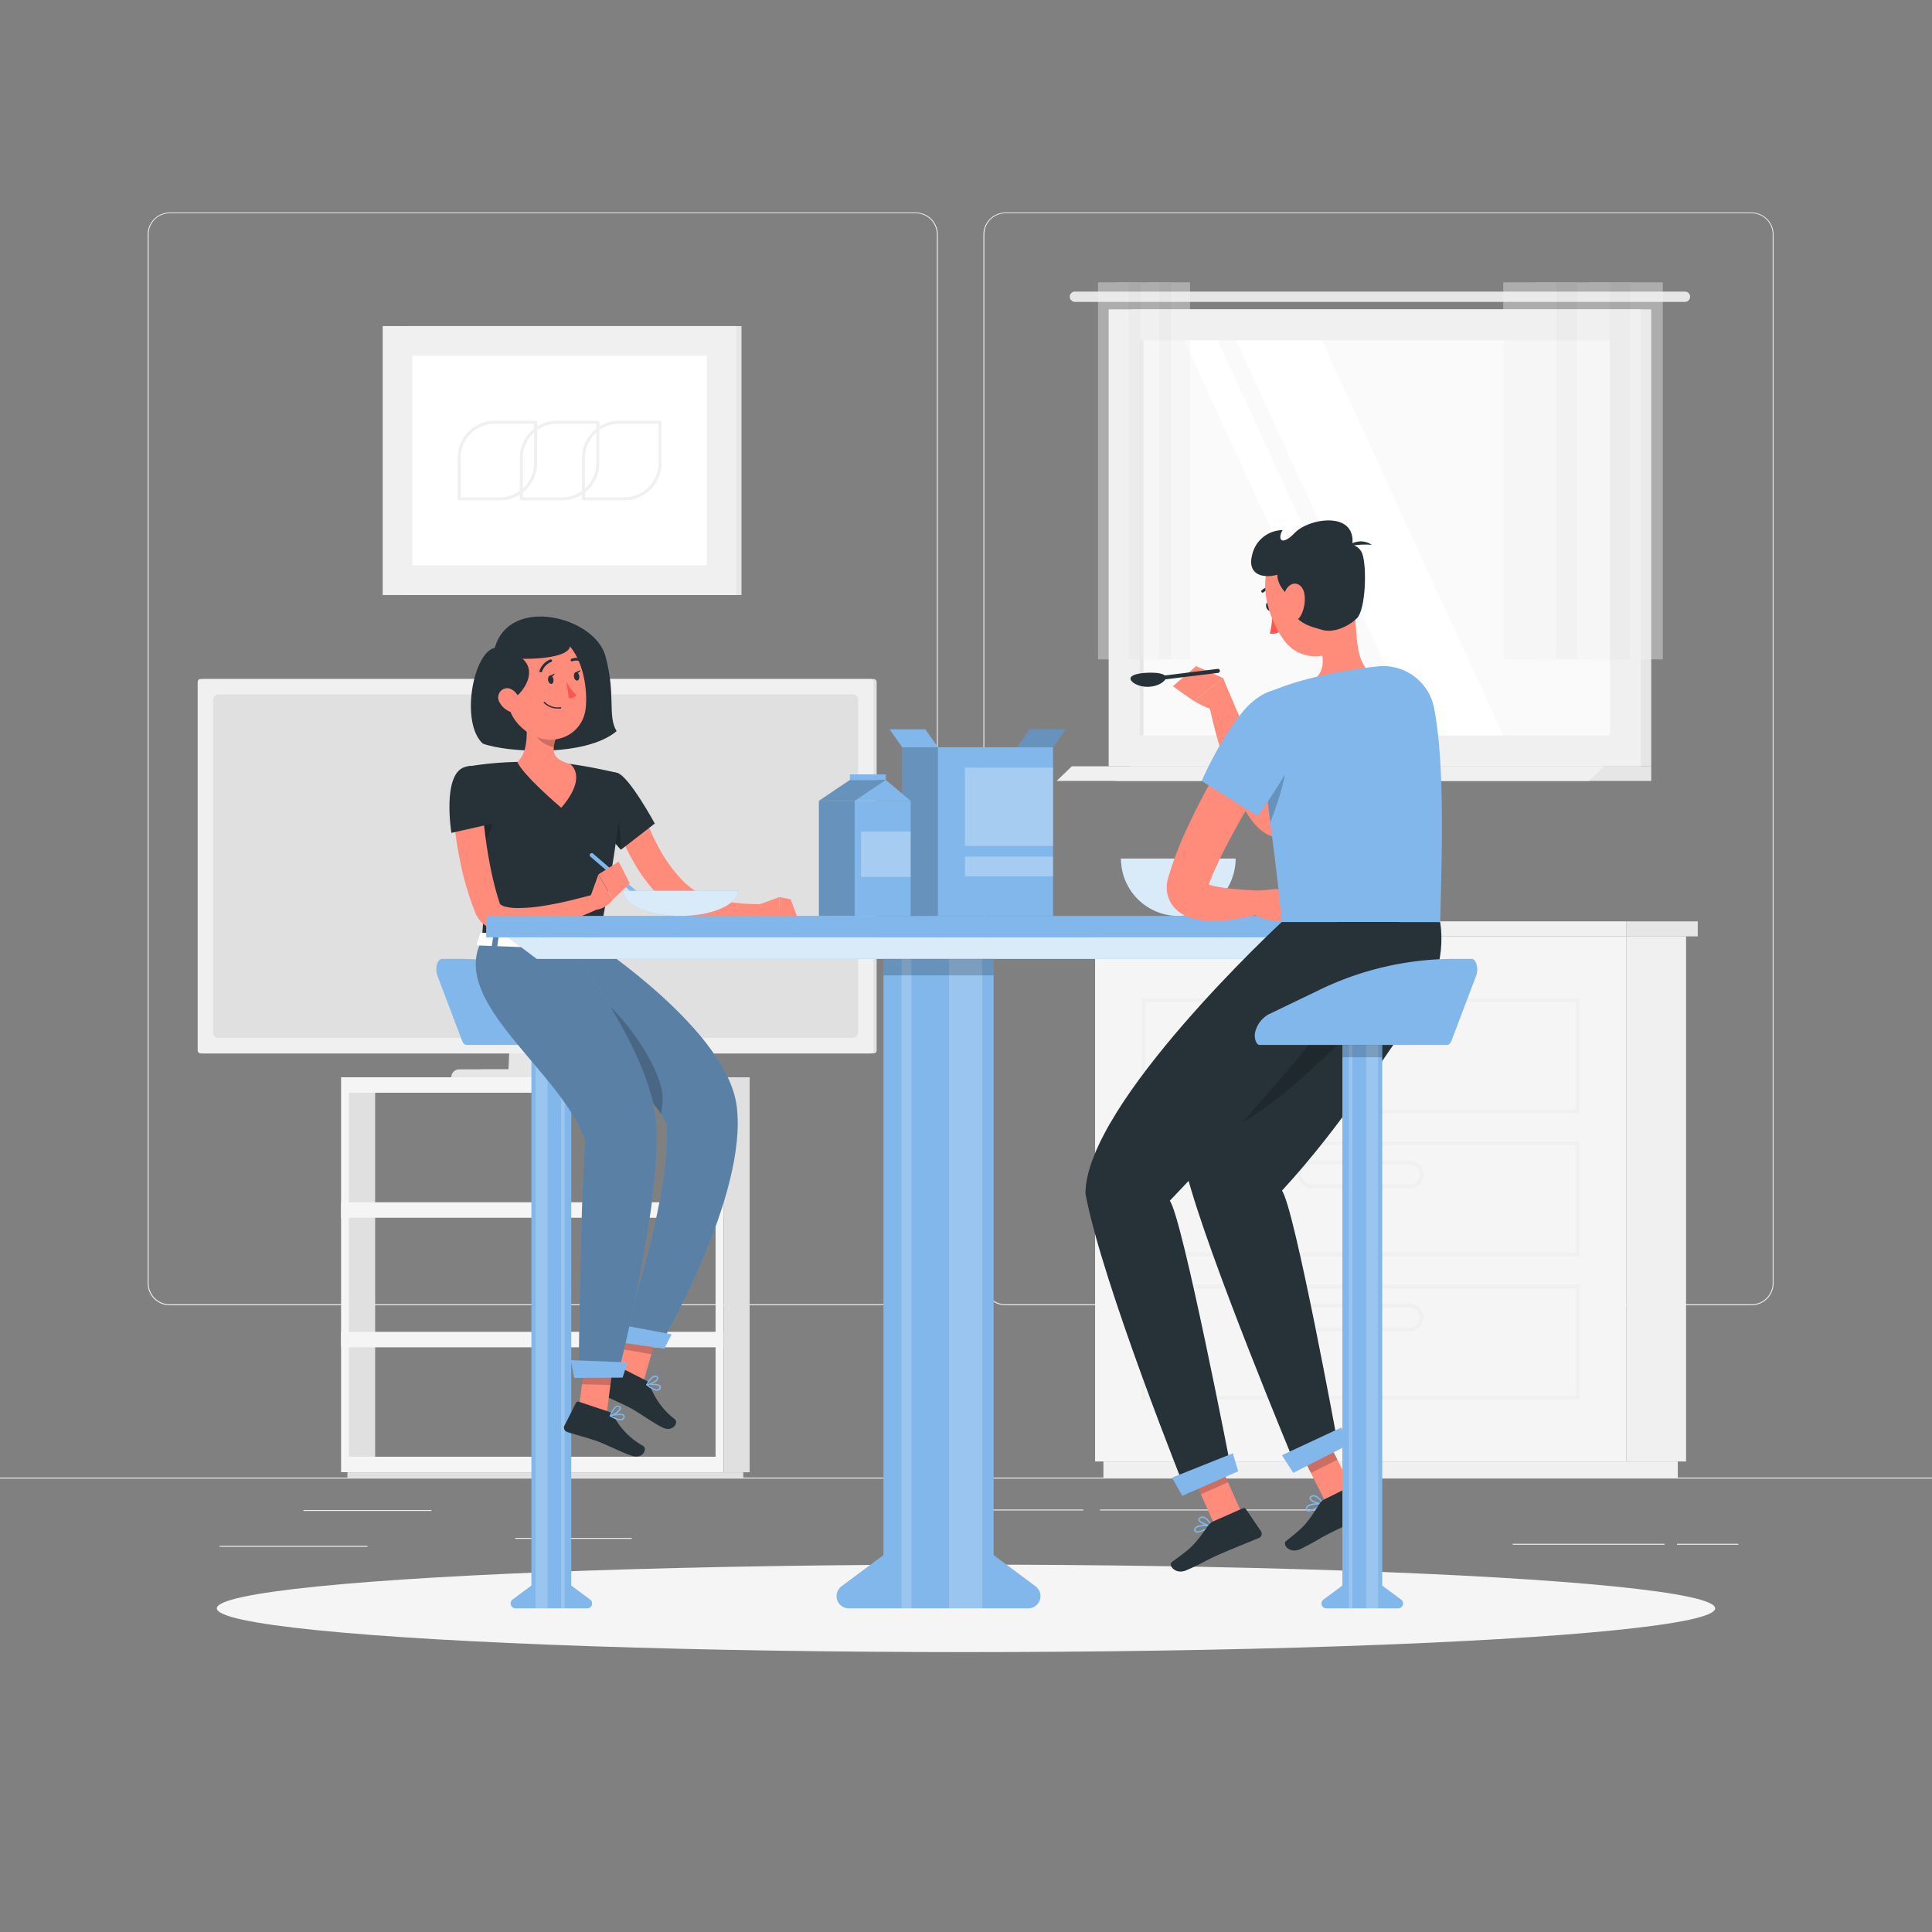<svg xmlns="http://www.w3.org/2000/svg" viewBox="0 0 500 500"><rect x="0" y="0" width="500" height="500" fill="#808080" stroke="none"/><g id="freepik--background-complete--inject-88"><rect y="382.4" width="500" height="0.25" style="fill:#ebebeb"></rect><rect x="78.54" y="390.79" width="33.12" height="0.25" style="fill:#ebebeb"></rect><rect x="133.33" y="398" width="30.17" height="0.25" style="fill:#ebebeb"></rect><rect x="56.85" y="400.07" width="38.25" height="0.25" style="fill:#ebebeb"></rect><rect x="434" y="399.53" width="15.9" height="0.25" style="fill:#ebebeb"></rect><rect x="391.47" y="399.53" width="39.32" height="0.25" style="fill:#ebebeb"></rect><rect x="250" y="390.66" width="30.33" height="0.25" style="fill:#ebebeb"></rect><rect x="284.67" y="390.66" width="72.1" height="0.25" style="fill:#ebebeb"></rect><path d="M237,337.8H43.91a5.71,5.71,0,0,1-5.7-5.71V60.66A5.71,5.71,0,0,1,43.91,55H237a5.71,5.71,0,0,1,5.71,5.71V332.09A5.71,5.71,0,0,1,237,337.8ZM43.91,55.2a5.46,5.46,0,0,0-5.45,5.46V332.09a5.46,5.46,0,0,0,5.45,5.46H237a5.47,5.47,0,0,0,5.46-5.46V60.66A5.47,5.47,0,0,0,237,55.2Z" style="fill:#ebebeb"></path><path d="M453.31,337.8H260.21a5.72,5.72,0,0,1-5.71-5.71V60.66A5.72,5.72,0,0,1,260.21,55h193.1A5.71,5.71,0,0,1,459,60.66V332.09A5.71,5.71,0,0,1,453.31,337.8ZM260.21,55.2a5.47,5.47,0,0,0-5.46,5.46V332.09a5.47,5.47,0,0,0,5.46,5.46h193.1a5.47,5.47,0,0,0,5.46-5.46V60.66a5.47,5.47,0,0,0-5.46-5.46Z" style="fill:#ebebeb"></path><rect x="292.63" y="80.06" width="134.71" height="118.26" transform="translate(719.97 278.38) rotate(180)" style="fill:#e6e6e6"></rect><path d="M278.19,75.46H436.06a1.34,1.34,0,0,1,1.34,1.34h0a1.34,1.34,0,0,1-1.34,1.33H278.19a1.34,1.34,0,0,1-1.33-1.33h0A1.34,1.34,0,0,1,278.19,75.46Z" style="fill:#e6e6e6"></path><rect x="286.91" y="80.06" width="137.76" height="118.26" transform="translate(711.59 278.38) rotate(180)" style="fill:#f0f0f0"></rect><polygon points="292.63 198.32 427.34 198.32 427.34 202.11 288.69 202.11 292.63 198.32" style="fill:#e6e6e6"></polygon><polygon points="277.39 198.32 415.15 198.32 411.21 202.11 273.45 202.11 277.39 198.32" style="fill:#f0f0f0"></polygon><rect x="304.66" y="78.31" width="102.26" height="121.75" transform="translate(494.98 -216.6) rotate(90)" style="fill:#fafafa"></rect><polygon points="389.03 190.32 342.06 88.06 319.89 88.06 366.86 190.32 389.03 190.32" style="fill:#fff"></polygon><polygon points="362.1 190.32 315.13 88.06 306.48 88.06 353.45 190.32 362.1 190.32" style="fill:#fff"></polygon><rect x="244.3" y="138.68" width="102.26" height="1.02" transform="translate(434.61 -156.24) rotate(90)" style="fill:#e6e6e6"></rect><g style="opacity:0.4"><rect x="416.58" y="73.07" width="13.77" height="97.59" transform="translate(846.92 243.72) rotate(180)" style="fill:#f0f0f0"></rect><rect x="411.21" y="73.07" width="10.73" height="97.59" transform="translate(833.15 243.72) rotate(180)" style="fill:#e6e6e6"></rect><rect x="402.8" y="73.07" width="13.77" height="97.59" transform="translate(819.38 243.72) rotate(180)" style="fill:#f0f0f0"></rect><rect x="397.44" y="73.07" width="10.73" height="97.59" transform="translate(805.61 243.72) rotate(180)" style="fill:#e6e6e6"></rect><rect x="389.03" y="73.07" width="13.77" height="97.59" transform="translate(791.83 243.72) rotate(180)" style="fill:#f0f0f0"></rect></g><g style="opacity:0.4"><rect x="300.04" y="73.07" width="7.94" height="97.59" transform="translate(608.02 243.72) rotate(180)" style="fill:#f0f0f0"></rect><rect x="296.95" y="73.07" width="6.18" height="97.59" transform="translate(600.08 243.72) rotate(180)" style="fill:#e6e6e6"></rect><rect x="292.11" y="73.07" width="7.94" height="97.59" transform="translate(592.15 243.72) rotate(180)" style="fill:#f0f0f0"></rect><rect x="289.01" y="73.07" width="6.18" height="97.59" transform="translate(584.21 243.72) rotate(180)" style="fill:#e6e6e6"></rect><rect x="284.17" y="73.07" width="7.94" height="97.59" transform="translate(576.27 243.72) rotate(180)" style="fill:#f0f0f0"></rect></g><rect x="105.09" y="84.38" width="86.81" height="69.6" transform="translate(296.99 238.37) rotate(180)" style="fill:#e6e6e6"></rect><rect x="99.04" y="84.38" width="91.55" height="69.6" transform="translate(289.63 238.37) rotate(180)" style="fill:#f0f0f0"></rect><rect x="117.68" y="81.08" width="54.27" height="76.21" transform="translate(264 -25.63) rotate(90)" style="fill:#fff"></rect><path d="M134.91,129.49h10.57a9.66,9.66,0,0,0,9.64-9.64V109.28a.39.39,0,0,0-.39-.39H144.16a9.65,9.65,0,0,0-9.64,9.64v10.56A.39.39,0,0,0,134.91,129.49Zm19.42-19.82v10.18a8.86,8.86,0,0,1-8.85,8.85H135.3V118.53a8.87,8.87,0,0,1,8.86-8.86Z" style="fill:#f0f0f0"></path><path d="M118.81,129.49h10.57a9.66,9.66,0,0,0,9.64-9.64V109.28a.39.39,0,0,0-.39-.39H128.06a9.65,9.65,0,0,0-9.64,9.64v10.56A.39.39,0,0,0,118.81,129.49Zm19.42-19.82v10.18a8.86,8.86,0,0,1-8.85,8.85H119.2V118.53a8.87,8.87,0,0,1,8.86-8.86Z" style="fill:#f0f0f0"></path><path d="M151,129.49h10.57a9.66,9.66,0,0,0,9.64-9.64V109.28a.39.39,0,0,0-.4-.39H160.26a9.65,9.65,0,0,0-9.64,9.64v10.56A.39.39,0,0,0,151,129.49Zm19.42-19.82v10.18a8.86,8.86,0,0,1-8.85,8.85H151.4V118.53a8.87,8.87,0,0,1,8.86-8.86Z" style="fill:#f0f0f0"></path><rect x="420.87" y="242.32" width="15.48" height="135.91" transform="translate(857.22 620.55) rotate(180)" style="fill:#f0f0f0"></rect><rect x="285.56" y="378.23" width="148.65" height="4.17" transform="translate(719.77 760.63) rotate(180)" style="fill:#f0f0f0"></rect><rect x="283.41" y="242.32" width="137.45" height="135.91" style="fill:#f5f5f5"></rect><path d="M408.85,325.17H295.44V295.39H408.85Zm-112.41-1H407.85V296.39H296.44Z" style="fill:#f0f0f0"></path><path d="M408.85,362.21H295.44V332.43H408.85Zm-112.41-1H407.85V333.43H296.44Z" style="fill:#f0f0f0"></path><path d="M364.76,307.57H339.52a3.61,3.61,0,0,1,0-7.22h25.24a3.61,3.61,0,1,1,0,7.22Zm-25.24-6.22a2.61,2.61,0,0,0,0,5.22h25.24a2.61,2.61,0,1,0,0-5.22Z" style="fill:#f0f0f0"></path><path d="M408.85,288.13H295.44V258.35H408.85Zm-112.41-1H407.85V259.35H296.44Z" style="fill:#f0f0f0"></path><path d="M364.76,270.53H339.52a3.61,3.61,0,0,1,0-7.22h25.24a3.61,3.61,0,1,1,0,7.22Zm-25.24-6.22a2.61,2.61,0,0,0,0,5.22h25.24a2.61,2.61,0,0,0,0-5.22Z" style="fill:#f0f0f0"></path><path d="M364.76,344.61H339.52a3.61,3.61,0,0,1,0-7.22h25.24a3.61,3.61,0,0,1,0,7.22Zm-25.24-6.22a2.61,2.61,0,0,0,0,5.22h25.24a2.61,2.61,0,0,0,0-5.22Z" style="fill:#f0f0f0"></path><rect x="280.59" y="238.45" width="140.28" height="3.88" transform="translate(701.46 480.77) rotate(180)" style="fill:#f0f0f0"></rect><rect x="420.87" y="238.45" width="18.51" height="3.88" style="fill:#e6e6e6"></rect><rect x="90.38" y="278.81" width="6.7" height="102.22" transform="translate(187.47 659.83) rotate(180)" style="fill:#e0e0e0"></rect><path d="M88.27,278.8V381h99V278.8ZM185.19,377H90.38V282.8h94.81Z" style="fill:#f5f5f5"></path><path d="M88.27,311.15v4h99v-4Z" style="fill:#f5f5f5"></path><path d="M88.27,344.68v4h99v-4Z" style="fill:#f5f5f5"></path><rect x="187.3" y="278.81" width="6.7" height="102.22" transform="translate(381.31 659.83) rotate(180)" style="fill:#e0e0e0"></rect><rect x="89.91" y="381.02" width="102.45" height="1.37" style="fill:#e0e0e0"></rect><rect x="51.96" y="175.73" width="174.92" height="96.89" rx="0.72" style="fill:#e0e0e0"></rect><polygon points="147.06 278.04 132.34 278.04 133.39 254.97 148.12 254.97 147.06 278.04" style="fill:#e0e0e0"></polygon><polygon points="146.26 278.04 131.53 278.04 132.59 254.97 147.31 254.97 146.26 278.04" style="fill:#e6e6e6"></polygon><rect x="51.16" y="175.73" width="174.92" height="96.89" rx="0.72" style="fill:#f0f0f0"></rect><rect x="94.17" y="140.72" width="88.89" height="166.92" rx="1.3" transform="translate(362.79 85.56) rotate(90)" style="fill:#e0e0e0"></rect><path d="M155.19,276.75H124.74a2.05,2.05,0,0,0-2.06,2.05h34.57A2.05,2.05,0,0,0,155.19,276.75Z" style="fill:#e0e0e0"></path><path d="M149.3,276.75H118.85a2.05,2.05,0,0,0-2.06,2.05h34.57A2.05,2.05,0,0,0,149.3,276.75Z" style="fill:#e6e6e6"></path></g><g id="freepik--Shadow--inject-88"><ellipse id="freepik--path--inject-88" cx="250" cy="416.24" rx="193.89" ry="11.32" style="fill:#f5f5f5"></ellipse></g><g id="freepik--character-1--inject-88"><rect x="137.53" y="270.43" width="10.31" height="141.93" transform="translate(285.37 682.78) rotate(180)" style="fill:#81B7EB"></rect><path d="M138.44,409.66h8.49l5.79,4.3a1.26,1.26,0,0,1-.75,2.28H133.41a1.27,1.27,0,0,1-.76-2.28Z" style="fill:#81B7EB"></path><rect x="145.22" y="270.43" width="0.92" height="145.81" transform="translate(291.37 686.66) rotate(180)" style="fill:#fff;opacity:0.2"></rect><rect x="138.59" y="270.43" width="3.11" height="145.81" transform="translate(280.29 686.66) rotate(180)" style="fill:#fff;opacity:0.2"></rect><path d="M169.23,270.43H120.75c-.48,0-.92-.44-1.2-1.16l-6.36-16.8c-.69-1.81,0-4.31,1.2-4.31h5a79.87,79.87,0,0,1,34.82,8.24L167,262.58a7.29,7.29,0,0,1,3.23,4.13h0C170.85,268.27,170.25,270.43,169.23,270.43Z" style="fill:#81B7EB"></path><rect x="137.53" y="270.43" width="10.31" height="3.19" transform="translate(285.37 544.04) rotate(180)" style="opacity:0.2"></rect><path d="M128.05,167.67c-5.58,1.11-9,19.33-3.11,24.77,6.28,2.34,26.64,3.56,34.64-3.22-2.41-3.89-.13-9.32-2.91-19.47S131.91,154,128.05,167.67Z" style="fill:#263238"></path><path d="M165.58,207.72c.24.82.6,1.81.92,2.73s.7,1.86,1.08,2.77c.77,1.83,1.59,3.64,2.5,5.38a38.7,38.7,0,0,0,6.62,9.32,20.38,20.38,0,0,0,4.21,3.25,17.5,17.5,0,0,0,4.94,1.78A56.18,56.18,0,0,0,197.71,234l.59,3.7c-1.13.32-2.17.53-3.27.74a32.53,32.53,0,0,1-3.29.45,34.89,34.89,0,0,1-6.79.1,21.34,21.34,0,0,1-7.13-1.78,25.82,25.82,0,0,1-6-4.11,42.09,42.09,0,0,1-8.35-10.94,58.74,58.74,0,0,1-2.91-6c-.42-1-.83-2.07-1.2-3.12s-.71-2.07-1.05-3.28Z" style="fill:#ff8b7b"></path><path d="M159.8,200.05c3,.84,9.66,13.08,9.66,13.08l-8.77,6.79s-9.75-10.5-8.46-14.38C153.58,201.5,155.38,198.82,159.8,200.05Z" style="fill:#263238"></path><path d="M158.68,209.39c-.58-.64-3.7.44-4.13,2.74a65.06,65.06,0,0,0,5.44,7,4.89,4.89,0,0,1,.53.55C161.06,215.39,159.79,210.6,158.68,209.39Z" style="opacity:0.2"></path><path d="M196.06,234.2l5.6-2,.23,5.7a5.63,5.63,0,0,1-5.26-.14Z" style="fill:#ff8b7b"></path><path d="M159.93,200.08s3.47,1.38-5.25,44.45l-30-1.16c1-12.19,1.27-19.72-3.6-45a89.72,89.72,0,0,1,12.81-1.19,94.65,94.65,0,0,1,13.62.53C153.34,198.47,159.93,200.08,159.93,200.08Z" style="fill:#263238"></path><path d="M121.82,202.27a11.91,11.91,0,0,1,5.92,5.89c1.41,3.33-2.32,10.1-3.2,11.62C124,215.06,123.14,209.44,121.82,202.27Z" style="opacity:0.2"></path><path d="M135.77,183.54c.69,4.42,1.3,10.84-1.88,13.64,0,0,.54,2.51,11.36,11.87,7.1-8.27,2.26-11.34,2.26-11.34-4.84-1.36-4.64-3.33-3.66-6.71Z" style="fill:#ff8b7b"></path><path d="M139.06,186.59l4.79,4.41a13,13,0,0,0-.51,2.4c-1.86-.34-4.74-2.05-5.06-4.09A5.9,5.9,0,0,1,139.06,186.59Z" style="opacity:0.2"></path><path d="M130,175.59c1.39,7.2,1.83,10.28,6,13.53,6.24,4.89,14.79,1.6,15.58-5.87.71-6.73-1.69-17.38-9.17-19.34A10,10,0,0,0,130,175.59Z" style="fill:#ff8b7b"></path><path d="M131.91,181.28c2.53-.49,10.59-9.95-1.33-13C126.5,172.75,126.24,178,131.91,181.28Z" style="fill:#263238"></path><path d="M131.05,170.26c7.45.82,21-.26,15-5.59S127.93,162.61,131.05,170.26Z" style="fill:#263238"></path><path d="M141.84,176c.08.59.45,1,.84,1s.64-.58.56-1.17-.45-1-.84-1S141.76,175.41,141.84,176Z" style="fill:#263238"></path><path d="M148.52,175.14c.08.59.46,1,.84,1s.64-.58.56-1.17-.45-1-.84-1S148.45,174.54,148.52,175.14Z" style="fill:#263238"></path><path d="M148.92,174l1.36-.6S149.7,174.64,148.92,174Z" style="fill:#263238"></path><path d="M146.6,176.47a16.24,16.24,0,0,0,2.6,3.5,2.55,2.55,0,0,1-2,.67Z" style="fill:#ff5652"></path><path d="M144.22,183.37a5.33,5.33,0,0,0,.88,0,.17.17,0,0,0,.15-.2.16.16,0,0,0-.19-.15,4.72,4.72,0,0,1-4.06-1.34.17.17,0,0,0-.25,0,.17.17,0,0,0,0,.24A4.9,4.9,0,0,0,144.22,183.37Z" style="fill:#263238"></path><path d="M129.31,181.81a5.32,5.32,0,0,0,3.2,2.55c1.81.51,2.72-1.11,2.21-2.82-.45-1.54-1.94-3.66-3.76-3.41A2.41,2.41,0,0,0,129.31,181.81Z" style="fill:#ff8b7b"></path><path d="M140,174a.34.34,0,0,0,.31-.27,4.15,4.15,0,0,1,2.3-2.4.35.35,0,1,0-.27-.64,4.74,4.74,0,0,0-2.71,2.89.35.35,0,0,0,.26.42A.2.2,0,0,0,140,174Z" style="fill:#263238"></path><path d="M150.87,171.48a.31.31,0,0,0,.3-.16.33.33,0,0,0-.11-.48,3.45,3.45,0,0,0-3.17-.34.35.35,0,0,0-.18.46.35.35,0,0,0,.47.17,2.79,2.79,0,0,1,2.51.3A.41.41,0,0,0,150.87,171.48Z" style="fill:#263238"></path><polygon points="159.14 356.79 166.46 357.82 171.21 341.2 163.88 340.17 159.14 356.79" style="fill:#ff8b7b"></polygon><path d="M167.24,357.3l-7.41-3.75a.59.59,0,0,0-.76.18l-3.81,5.43a1.18,1.18,0,0,0,.46,1.71c2.61,1.27,3.93,1.75,7.19,3.4,2,1,5.71,3.73,8.47,5.13s4.31-1.26,3.28-2.09a19.2,19.2,0,0,1-6.53-9A1.92,1.92,0,0,0,167.24,357.3Z" style="fill:#263238"></path><g style="opacity:0.2"><polygon points="163.88 340.18 171.21 341.21 168.56 350.47 161.3 349.21 163.88 340.18"></polygon></g><path d="M154,244.22s34,22.39,36.63,41.9c3.12,23.17-19.89,62.21-19.89,62.21l-10-1.4s12.91-35.34,11.75-56c-7.94-17-46.27-31.31-37.68-47.55Z" style="fill:#81B7EB"></path><path d="M154,244.22s34,22.39,36.63,41.9c3.12,23.17-19.89,62.21-19.89,62.21l-10-1.4s12.91-35.34,11.75-56c-7.94-17-46.27-31.31-37.68-47.55Z" style="opacity:0.3"></path><polygon points="159.56 347.29 171.94 349.03 173.81 345.32 159.33 342.61 159.56 347.29" style="fill:#81B7EB"></polygon><path d="M170.25,359.91l.09,0a1,1,0,0,0,.68-.7.58.58,0,0,0-.09-.59c-.59-.74-3.25-.46-3.55-.43a.18.18,0,0,0-.15.13.17.17,0,0,0,.06.18C168,359.09,169.35,360.08,170.25,359.91Zm-2.41-1.43c1.07-.08,2.51-.05,2.82.34a.24.24,0,0,1,0,.26.65.65,0,0,1-.44.47C169.76,359.7,168.87,359.29,167.84,358.48Z" style="fill:#81B7EB"></path><path d="M167.68,358.49c.9-.17,2.48-.9,2.69-1.64a.61.61,0,0,0-.31-.7.91.91,0,0,0-.77-.13c-1,.27-2,2.17-2,2.25a.2.2,0,0,0,0,.17.21.21,0,0,0,.16.08Zm1.76-2.14a.56.56,0,0,1,.43.09c.18.12.18.23.16.32-.14.49-1.43,1.18-2.31,1.37.36-.62,1-1.61,1.66-1.77Z" style="fill:#81B7EB"></path><path d="M150.36,254.78l8.18,20.85c5,4.09,9.63,8.26,12.47,12.6a15.89,15.89,0,0,0,.46-4.34C171.25,276.11,160.14,259.78,150.36,254.78Z" style="opacity:0.2"></path><polygon points="149.59 366.07 156.98 366.02 159.24 348.88 151.85 348.93 149.59 366.07" style="fill:#ff8b7b"></polygon><path d="M157.67,365.39l-7.88-2.63a.58.58,0,0,0-.72.29l-3,5.93a1.19,1.19,0,0,0,.71,1.62c2.76.88,4.14,1.16,7.6,2.31,2.14.72,6.2,2.86,9.14,3.84s4.07-1.87,2.94-2.54a19.12,19.12,0,0,1-7.78-8A1.94,1.94,0,0,0,157.67,365.39Z" style="fill:#263238"></path><g style="opacity:0.2"><polygon points="151.85 348.94 159.24 348.89 157.98 358.43 150.62 358.25 151.85 348.94"></polygon></g><path d="M146.75,244.22s23,28.85,23.25,48.53c.26,23.37-10.15,63.25-10.15,63.25l-10.08.07s.29-40.12,1.67-60.77c-5.8-17.83-35.35-35.69-26.76-51.93Z" style="fill:#81B7EB"></path><path d="M146.75,244.22s23,28.85,23.25,48.53c.26,23.37-10.15,63.25-10.15,63.25l-10.08.07s.29-40.12,1.67-60.77c-5.8-17.83-35.35-35.69-26.76-51.93Z" style="opacity:0.3"></path><polygon points="148.61 356.6 161.12 356.52 162.42 352.58 147.71 352.01 148.61 356.6" style="fill:#81B7EB"></polygon><path d="M161,367.53l.08,0a1,1,0,0,0,.57-.79.6.6,0,0,0-.18-.58c-.69-.64-3.28,0-3.57.1a.17.17,0,0,0-.13.14.18.18,0,0,0,.08.18C158.7,367.05,160.17,367.83,161,367.53Zm-2.6-1.06c1.05-.24,2.47-.42,2.84-.08a.27.27,0,0,1,.07.25.68.68,0,0,1-.37.54C160.51,367.39,159.58,367.12,158.44,366.47Z" style="fill:#81B7EB"></path><path d="M158.28,366.5c.87-.3,2.33-1.26,2.42-2a.61.61,0,0,0-.4-.65.93.93,0,0,0-.78,0c-1,.42-1.67,2.44-1.7,2.52a.17.17,0,0,0,0,.17.19.19,0,0,0,.17.06Zm1.43-2.38a.56.56,0,0,1,.44,0c.2.1.21.21.2.29-.06.51-1.24,1.38-2.08,1.69.26-.66.8-1.74,1.39-2Z" style="fill:#81B7EB"></path><path d="M142.23,174.9l1.37-.6S143,175.51,142.23,174.9Z" style="fill:#263238"></path><path d="M124.29,241.59l-.87,2.66c-.11.2.13.43.48.44l30.87,1.19c.27,0,.5-.11.53-.28l.37-2.68c0-.18-.2-.35-.5-.36l-30.38-1.17A.56.56,0,0,0,124.29,241.59Z" style="fill:#fff"></path><path d="M128.34,245.15l-.81,0c-.16,0-.28-.09-.27-.19l.52-3.48c0-.1.16-.18.32-.17l.81,0c.17,0,.29.09.27.2l-.51,3.47C128.65,245.08,128.51,245.16,128.34,245.15Z" style="fill:#81B7EB"></path><path d="M128.34,245.15l-.81,0c-.16,0-.28-.09-.27-.19l.52-3.48c0-.1.16-.18.32-.17l.81,0c.17,0,.29.09.27.2l-.51,3.47C128.65,245.08,128.51,245.16,128.34,245.15Z" style="opacity:0.3"></path><path d="M152.48,246.08l-.82,0c-.16,0-.28-.09-.27-.19l.52-3.48c0-.1.16-.18.32-.17l.82,0c.16,0,.28.09.26.2l-.51,3.47C152.78,246,152.64,246.09,152.48,246.08Z" style="fill:#81B7EB"></path><path d="M152.48,246.08l-.82,0c-.16,0-.28-.09-.27-.19l.52-3.48c0-.1.16-.18.32-.17l.82,0c.16,0,.28.09.26.2l-.51,3.47C152.78,246,152.64,246.09,152.48,246.08Z" style="opacity:0.3"></path><path d="M140.46,245.62l-.81,0c-.17,0-.29-.1-.27-.2l.51-3.47c0-.1.17-.18.33-.18l.81,0c.16,0,.28.09.27.19l-.52,3.48C140.77,245.55,140.62,245.63,140.46,245.62Z" style="fill:#81B7EB"></path><path d="M140.46,245.62l-.81,0c-.17,0-.29-.1-.27-.2l.51-3.47c0-.1.17-.18.33-.18l.81,0c.16,0,.28.09.27.19l-.52,3.48C140.77,245.55,140.62,245.63,140.46,245.62Z" style="opacity:0.3"></path><polygon points="204.64 232.73 206.46 237.68 201.89 237.86 201.66 232.16 204.64 232.73" style="fill:#ff8b7b"></polygon><path d="M152.68,232.34l2.18-6,3.77,6.5s-2.23,3-5.27,2.52Z" style="fill:#ff8b7b"></path><path d="M124.76,207.58c.14,2.22.34,4.65.63,7s.58,4.69,1,7,.85,4.64,1.43,6.9c.27,1.14.58,2.26.91,3.37l.52,1.66.06.21,0,0a.11.11,0,0,0,0,.06.75.75,0,0,0,.06.13,2.84,2.84,0,0,0,1.46.74,12.45,12.45,0,0,0,2.9.35,41,41,0,0,0,6.76-.55c2.32-.35,4.66-.83,7-1.39s4.68-1.17,7-1.81l1.37,3.49A82.73,82.73,0,0,1,141.67,240a40.77,40.77,0,0,1-7.78,1.31,18.61,18.61,0,0,1-4.4-.24,9.14,9.14,0,0,1-5-2.5,7.21,7.21,0,0,1-1-1.36,6.65,6.65,0,0,1-.39-.75l-.16-.37-.08-.23-.68-1.81c-.43-1.21-.84-2.43-1.21-3.66a73.52,73.52,0,0,1-1.87-7.4q-.77-3.72-1.25-7.49c-.3-2.53-.55-5-.63-7.64Z" style="fill:#ff8b7b"></path><path d="M120.15,198.55c-5.76,2-3.33,17-3.33,17L130,212.57s-.34-6.3-2.47-9.79S123.33,197.45,120.15,198.55Z" style="fill:#263238"></path><path d="M164.73,231.79a.54.54,0,0,1-.34-.12l-11.62-10a.52.52,0,0,1,.67-.79l11.63,10a.51.51,0,0,1,.06.73A.53.53,0,0,1,164.73,231.79Z" style="fill:#81B7EB"></path><polygon points="160.11 222.98 162.98 228.59 158.63 232.79 154.86 226.3 160.11 222.98" style="fill:#ff8b7b"></polygon><path d="M161.28,230.54c0,3.58,6.64,6.49,14.83,6.49s14.83-2.91,14.83-6.49Z" style="fill:#81B7EB"></path><path d="M161.28,230.54c0,3.58,6.64,6.49,14.83,6.49s14.83-2.91,14.83-6.49Z" style="fill:#fff;opacity:0.7"></path></g><g id="freepik--Table--inject-88"><rect x="125.82" y="237.03" width="234.13" height="5.56" style="fill:#81B7EB"></rect><rect x="228.63" y="248.16" width="28.51" height="164.24" style="fill:#81B7EB"></rect><polygon points="346.86 248.16 138.91 248.16 131.51 242.59 354.25 242.59 346.86 248.16" style="fill:#81B7EB"></polygon><polygon points="346.86 248.16 138.91 248.16 131.51 242.59 354.25 242.59 346.86 248.16" style="fill:#fff;opacity:0.7"></polygon><path d="M253.51,399.76H232.26l-14.49,10.77a3.17,3.17,0,0,0,1.89,5.71h46.45a3.17,3.17,0,0,0,1.89-5.71Z" style="fill:#81B7EB"></path><rect x="233.32" y="248.16" width="2.55" height="168.08" style="fill:#fff;opacity:0.2"></rect><rect x="245.6" y="248.16" width="8.61" height="168.08" style="fill:#fff;opacity:0.2"></rect><rect x="228.63" y="248.16" width="28.51" height="4.26" style="opacity:0.2"></rect><rect x="233.48" y="193.4" width="39.05" height="43.63" style="fill:#81B7EB"></rect><polygon points="239.5 188.75 230.24 188.75 233.48 193.4 242.74 193.4 239.5 188.75" style="fill:#81B7EB"></polygon><polygon points="266.5 188.75 275.76 188.75 272.53 193.4 263.27 193.4 266.5 188.75" style="fill:#81B7EB"></polygon><polygon points="266.5 188.75 275.76 188.75 272.53 193.4 263.27 193.4 266.5 188.75" style="opacity:0.2"></polygon><rect x="249.73" y="198.64" width="22.8" height="20.28" style="fill:#fff;opacity:0.3"></rect><rect x="249.73" y="221.7" width="22.8" height="5.1" style="fill:#fff;opacity:0.3"></rect><rect x="233.48" y="193.4" width="9.26" height="43.63" style="opacity:0.2"></rect><rect x="211.93" y="207.25" width="23.75" height="29.78" style="fill:#81B7EB"></rect><polygon points="229.26 201.85 219.95 201.85 211.93 207.25 235.68 207.25 229.26 201.85" style="fill:#81B7EB"></polygon><rect x="219.95" y="200.41" width="9.31" height="1.44" style="fill:#81B7EB"></rect><polygon points="229.26 201.85 219.95 201.85 211.93 207.25 221.19 207.25 229.26 201.85" style="opacity:0.2"></polygon><rect x="222.83" y="215.21" width="12.85" height="11.75" style="fill:#fff;opacity:0.3"></rect><rect x="211.93" y="207.25" width="9.26" height="29.78" style="opacity:0.2"></rect></g><g id="freepik--character-2--inject-88"><path d="M290.11,222.2a14.83,14.83,0,0,0,29.66,0Z" style="fill:#81B7EB"></path><path d="M290.11,222.2a14.83,14.83,0,0,0,29.66,0Z" style="fill:#fff;opacity:0.7"></path><path d="M318.39,180l-1.86-4.57L309,181.42a25.44,25.44,0,0,0,5.83,2.57,2.38,2.38,0,0,0,2.94-1.63Z" style="fill:#ff8b7b"></path><polygon points="309.54 172.39 303.52 177.6 308.96 181.42 316.53 175.47 309.54 172.39" style="fill:#ff8b7b"></polygon><path d="M301.72,175.33c0,1-2,2.33-4.49,2.42s-4.62-1.14-4.66-2.1,2-1.46,4.53-1.55S301.69,174.37,301.72,175.33Z" style="fill:#263238"></path><path d="M300,176a.52.52,0,0,1-.07-1l15.19-1.89a.51.51,0,0,1,.58.45.51.51,0,0,1-.45.58L300.09,176Z" style="fill:#263238"></path><path d="M358.78,186.55c-.38.86-.7,1.53-1,2.28s-.73,1.43-1.1,2.14q-1.11,2.11-2.33,4.19a82.06,82.06,0,0,1-5.38,8,58.92,58.92,0,0,1-6.62,7.43,37.61,37.61,0,0,1-4,3.33c-.73.52-1.47,1-2.27,1.49l-.59.35-.28.16-.39.2a6,6,0,0,1-.85.35,7.33,7.33,0,0,1-3.75.25,8.31,8.31,0,0,1-2.73-1.06,10.77,10.77,0,0,1-1.69-1.28,16.5,16.5,0,0,1-2.12-2.44,33.73,33.73,0,0,1-2.7-4.56,77,77,0,0,1-3.64-8.89,134.6,134.6,0,0,1-4.81-17.94L318,179c2.31,5.48,4.74,11,7.28,16.27a81,81,0,0,0,4.08,7.53,23.7,23.7,0,0,0,2.19,3.07,5.64,5.64,0,0,0,.94.9c.21.19.32,0-.48-.18a3.2,3.2,0,0,0-1.52.08l-.33.13-.14.07-.07,0,0,0,.36-.26c.49-.34,1-.73,1.44-1.12a34.8,34.8,0,0,0,2.79-2.67,57.32,57.32,0,0,0,5.11-6.38c1.6-2.3,3.12-4.7,4.54-7.17.72-1.23,1.42-2.48,2.09-3.74l1-1.89c.32-.61.66-1.3.91-1.81Z" style="fill:#ff8b7b"></path><path d="M367.29,180.76c1.63,7.13-12.72,22.41-12.72,22.41l-15.36-9a115.89,115.89,0,0,1,10.68-15.09C356.25,171.65,365.62,173.48,367.29,180.76Z" style="fill:#81B7EB"></path><path d="M333.42,192c-1.47,2.24-3,4.61-4.48,6.95s-2.92,4.72-4.35,7.09c-2.83,4.76-5.56,9.56-8,14.42-.63,1.21-1.16,2.44-1.75,3.66s-1.09,2.43-1.58,3.65l-.7,1.83-.17.45-.09.23s0,0,0,0,0-.2,0-.49a2.51,2.51,0,0,0-.31-.95,1.69,1.69,0,0,0-.51-.58c-.27-.16-.17,0,.1.17a11.23,11.23,0,0,0,2.84.92,37.75,37.75,0,0,0,3.77.58c2.61.29,5.42.46,8.1.59l.83,5.69a51.94,51.94,0,0,1-8.85,1.86,36.19,36.19,0,0,1-4.73.26,18.74,18.74,0,0,1-5.45-.81,9.88,9.88,0,0,1-3.54-2,7.66,7.66,0,0,1-2.58-5.29,9,9,0,0,1,.22-2.59l.14-.53.08-.27.18-.55.69-2.19c.49-1.44,1-2.84,1.56-4.25s1.12-2.76,1.74-4.1a171.77,171.77,0,0,1,8-15.59c1.44-2.52,2.93-5,4.49-7.44s3.08-4.85,4.81-7.3Z" style="fill:#ff8b7b"></path><polygon points="330.36 230.05 330.82 238.33 339.62 237.75 336.1 232.12 330.36 230.05" style="fill:#ff8b7b"></polygon><path d="M325.3,230.54l5.06-.49,2.71,4.47a2.67,2.67,0,0,1-2.25,3.81,13.58,13.58,0,0,1-7.22-2.23Z" style="fill:#ff8b7b"></path><path d="M329.1,156.69c.24.57.13,1.17-.24,1.34s-.85-.15-1.09-.72-.13-1.18.23-1.35S328.86,156.12,329.1,156.69Z" style="fill:#263238"></path><path d="M329.28,157.84a23,23,0,0,1-.65,6.12,3.48,3.48,0,0,0,2.89-.72Z" style="fill:#ff5652"></path><path d="M326.85,153.38a.37.37,0,0,0,.19-.11,2.83,2.83,0,0,1,2.52-.64.37.37,0,0,0,.43-.28.37.37,0,0,0-.28-.43,3.52,3.52,0,0,0-3.19.85.35.35,0,0,0,0,.51A.38.38,0,0,0,326.85,153.38Z" style="fill:#263238"></path><path d="M350.36,157c1,6.24.06,14.16,4.46,17.14,0,0-.68,5.92-10.92,7.83-11.25,2.11-6.21-4.62-6.21-4.62,5.93-2.63,5.09-7.19,3.39-11.3Z" style="fill:#ff8b7b"></path><path d="M309.85,396.66a1,1,0,0,1-.51-.12.69.69,0,0,1-.28-.75c.21-1.56,4.1-1.15,4.55-1.1a.18.18,0,0,1,.15.14.18.18,0,0,1-.07.19A9.47,9.47,0,0,1,309.85,396.66Zm2.28-1.69c-1.21,0-2.62.17-2.71.87,0,.29.07.36.11.39.5.3,2.28-.46,3.52-1.23C312.78,395,312.46,395,312.13,395Z" style="fill:#81B7EB"></path><path d="M313.59,395.05h0c-1,0-3.25-.79-3.48-1.66-.05-.21,0-.51.43-.76a1.31,1.31,0,0,1,1-.11c1.19.35,2.14,2.19,2.18,2.27a.19.19,0,0,1,0,.18A.18.18,0,0,1,313.59,395.05Zm-2.42-2.23a.87.87,0,0,0-.46.13c-.3.17-.26.3-.25.35.13.52,1.73,1.22,2.8,1.36-.31-.51-1-1.56-1.79-1.8A1,1,0,0,0,311.17,392.82Z" style="fill:#81B7EB"></path><polygon points="321.3 391.47 314.28 394.56 307.06 378.35 314.07 375.26 321.3 391.47" style="fill:#ff8b7b"></polygon><path d="M314,393.72l7.66-3.38a.64.64,0,0,1,.79.23l3.89,5.72a1.17,1.17,0,0,1-.5,1.72c-2.79,1.17-6.84,2.76-10.32,4.29-4.06,1.79-3.7,2-8.46,4.07-2.88,1.27-4.85-1.34-3.75-2.14,5-3.64,5.66-4.15,9.22-9.21A3.67,3.67,0,0,1,314,393.72Z" style="fill:#263238"></path><path d="M328.73,212.87c1.11,8.48,1.69,12.56,3,25.76h41c.29-14.07,1.42-39.91-1.59-55.36a13.39,13.39,0,0,0-13.4-10.88l-.45,0a127.84,127.84,0,0,0-16.33,2.71,78.7,78.7,0,0,0-11.52,3.57s-3,4.2-1.88,22C327.75,204.21,328.13,208.24,328.73,212.87Z" style="fill:#81B7EB"></path><path d="M328.73,212.87c1.91-4.8,5.26-14.37,4-19.42l-5.2,7.24C327.75,204.21,328.13,208.24,328.73,212.87Z" style="opacity:0.2"></path><path d="M338.23,184.58c1.54,7.14-12.73,26.64-12.73,26.64l-14.5-9.1s4.25-10.05,10.32-17.57C328.1,176.15,336.5,176.55,338.23,184.58Z" style="fill:#81B7EB"></path><polygon points="307.06 378.36 310.79 386.71 317.8 383.62 314.08 375.27 307.06 378.36" style="opacity:0.2"></polygon><path d="M347.31,146.84c2.5,7.21,4.31,11.29,2.33,16.5a9.89,9.89,0,0,1-17.38,2.3c-4.1-5.62-7.49-16.46-1.9-22.37A10,10,0,0,1,347.31,146.84Z" style="fill:#ff8b7b"></path><path d="M334,154.45c-3-2.09-4.17-5.45-3-7.71s8.58-5.74,12.23-6.09,8.23-.5,9.34,2.67c1.22,3.48.86,14.47-1.4,16.69-1.93,1.91-6,4.07-9.33,2.9C340.16,162.32,333.35,161.4,334,154.45Z" style="fill:#263238"></path><path d="M332.55,147.88c-3.26,2-10.21,2.18-8.48-4.34a8.17,8.17,0,0,1,7.87-6.35c-1.26,2-.61,4.57,3.22.65s17.08-5.91,14.56,4.61C346.84,154.48,332.55,147.88,332.55,147.88Z" style="fill:#263238"></path><path d="M348.73,141.47A5,5,0,0,1,355,141,20.09,20.09,0,0,0,348.73,141.47Z" style="fill:#263238"></path><path d="M337.56,153.61a9.07,9.07,0,0,1-.84,5.56c-1.15,2.25-3.09,1.61-3.92-.5-.74-1.9-1-5.36.68-6.91S337.14,151.35,337.56,153.61Z" style="fill:#ff8b7b"></path><path d="M338.71,391.17a.83.83,0,0,1-.43-.09.67.67,0,0,1-.32-.73c.13-1.58,4-1.35,4.49-1.32a.2.2,0,0,1,.16.13.19.19,0,0,1-.06.2C341.83,389.91,339.83,391.17,338.71,391.17Zm2.92-1.8c-1.29,0-3.24.18-3.31,1,0,.29.09.36.13.38.51.28,2.26-.57,3.46-1.39Z" style="fill:#81B7EB"></path><path d="M342.37,389.4c-1,0-3.22-.66-3.48-1.5-.06-.21-.05-.51.39-.78a1.26,1.26,0,0,1,1-.16c1.2.3,2.23,2.09,2.27,2.16a.19.19,0,0,1,0,.18.2.2,0,0,1-.15.1Zm-2.4-2.12a.94.94,0,0,0-.5.15c-.29.18-.25.32-.23.36.16.52,1.79,1.14,2.86,1.23a4.12,4.12,0,0,0-1.87-1.71Z" style="fill:#81B7EB"></path><polygon points="349.98 385.46 343.12 388.88 335.15 373.02 342.01 369.61 349.98 385.46" style="fill:#ff8b7b"></polygon><path d="M342.8,388l7.49-3.72a.63.63,0,0,1,.8.18l4.15,5.55a1.15,1.15,0,0,1-.42,1.73c-2.73,1.3-6.71,3.08-10.1,4.77-4,2-3.41,2-8.07,4.34-2.82,1.4-4.9-1.11-3.84-2,4.83-3.87,5.25-4.3,8.58-9.52A3.71,3.71,0,0,1,342.8,388Z" style="fill:#263238"></path><polygon points="335.15 373.02 339.26 381.2 346.12 377.78 342.01 369.61 335.15 373.02" style="opacity:0.2"></polygon><path d="M346.11,238.63S311,281,307.06,303.56c5.43,21.21,28.46,76.3,28.46,76.3l10.74-6S335,312.43,331.77,308.14c16.18-17.59,26.29-34.75,34.87-46.25s6.05-23.26,6.05-23.26Z" style="fill:#263238"></path><path d="M316,292.5c9.6-1.47,29-20.83,35.33-27.33s-11.27-13.5-11.27-13.5Z" style="opacity:0.2"></path><path d="M331.7,238.63S281,285.52,280.91,308.89c4.3,23.19,26.25,77.71,26.25,77.71l11.53-6S306,315,302.74,310.75c44.67-46.75,59.59-72.12,59.59-72.12Z" style="fill:#263238"></path><path d="M303.33,382.41c-.05,0,2.65,4.72,2.65,4.72l14.46-6.37-1.38-4.65Z" style="fill:#81B7EB"></path><path d="M331.79,376.6c-.06,0,2.91,4.57,2.91,4.57L348.77,374l-1.63-4.56Z" style="fill:#81B7EB"></path><rect x="347.41" y="270.43" width="10.31" height="141.93" style="fill:#81B7EB"></rect><path d="M356.8,409.66h-8.48l-5.79,4.3a1.26,1.26,0,0,0,.75,2.28h18.56a1.26,1.26,0,0,0,.75-2.28Z" style="fill:#81B7EB"></path><rect x="349.1" y="270.43" width="0.92" height="145.81" style="fill:#fff;opacity:0.2"></rect><rect x="353.54" y="270.43" width="3.11" height="145.81" style="fill:#fff;opacity:0.2"></rect><path d="M326,270.43h48.47c.48,0,.93-.44,1.2-1.16l6.37-16.8c.69-1.81,0-4.31-1.2-4.31h-5a79.93,79.93,0,0,0-34.82,8.24l-12.84,6.18a7.3,7.3,0,0,0-3.24,4.13h0C324.4,268.27,325,270.43,326,270.43Z" style="fill:#81B7EB"></path><rect x="347.41" y="270.43" width="10.31" height="3.19" style="opacity:0.2"></rect></g></svg>